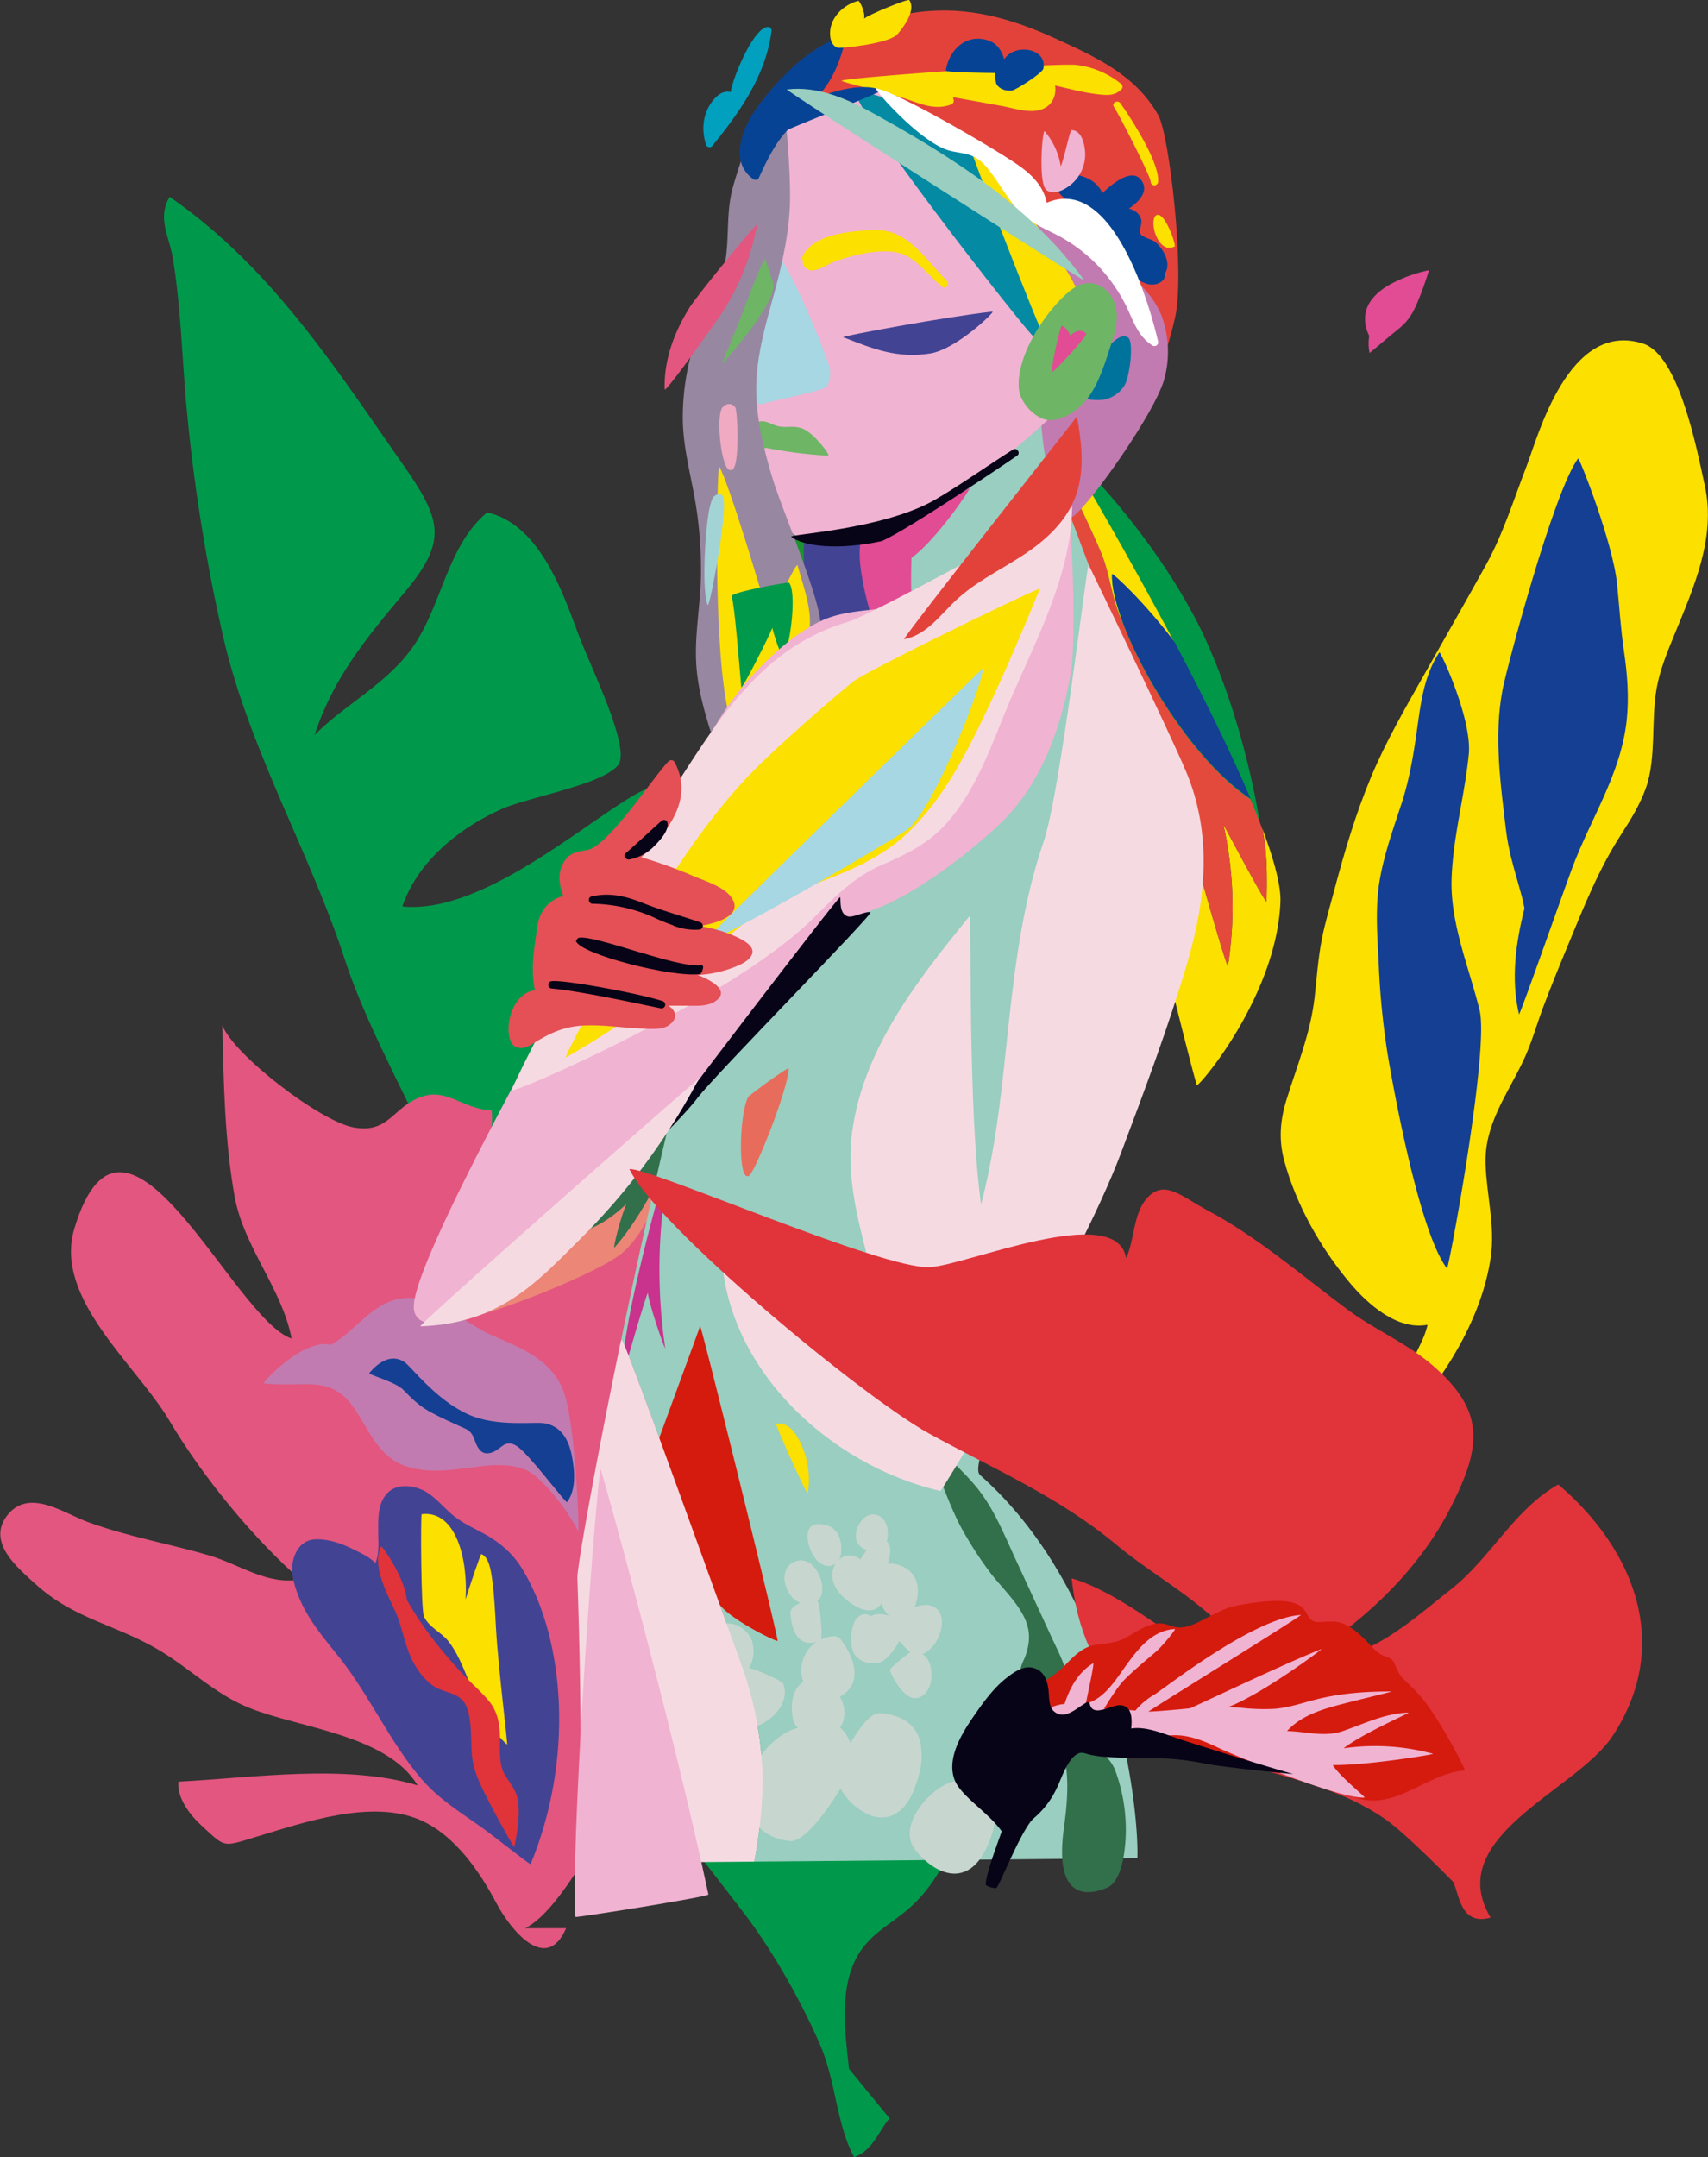 <svg xmlns="http://www.w3.org/2000/svg" viewBox="0 0 745.21 940.46"><rect x="0" y="0" width="745.21" height="940.46" fill="#333333" stroke="none"/><defs><style>.cls-1{fill:#e14c94;}.cls-2{fill:#00994b;}.cls-3{fill:#fbe000;}.cls-4{fill:#143f93;}.cls-5{fill:#e3567f;}.cls-6{fill:#434394;}.cls-7{fill:#e1333a;}.cls-8{fill:#c27bb0;}.cls-9{fill:#ec8677;}.cls-10{fill:#326f4b;}.cls-11{fill:#009748;}.cls-12{fill:#1e9231;}.cls-13{fill:#e44a3c;}.cls-14{fill:#99cec0;}.cls-15{fill:#e3423b;}.cls-16{fill:#f1b3d2;}.cls-17{fill:#a6d7e2;}.cls-18{fill:#6eb566;}.cls-19{fill:#048aa3;}.cls-20{fill:#9887a1;}.cls-21{fill:#f0aac1;}.cls-22{fill:#c8d6d0;}.cls-23{fill:#a3d4d5;}.cls-24{fill:#00a0be;}.cls-25{fill:#074394;}.cls-26{fill:#00739d;}.cls-27{fill:#c9328d;}.cls-28{fill:#070417;}.cls-29{fill:#d51b0e;}.cls-30{fill:#fff;}.cls-31{fill:#f6dae2;}.cls-32{fill:#e86c5b;}.cls-33{fill:#e45055;}</style></defs><title>Asset 1</title><g id="Layer_2" data-name="Layer 2"><g id="F2"><path class="cls-1" d="M623.41,117.83a61.43,61.43,0,0,0-17.25,6.36c-4.65,2.68-9.15,6.62-10.34,12.09a15.78,15.78,0,0,0,1.59,10.15,20.26,20.26,0,0,0,.15,7.45c0,.15,7.33-6.16,11-9.13a41.76,41.76,0,0,0,4.51-4,25.19,25.19,0,0,0,3.07-4.19C619.49,130.81,623.57,117.79,623.41,117.83Z"/><path class="cls-2" d="M370.41,902c-1.51-14.37-3.93-31.61,1.85-45.43,6.11-14.59,18.43-17.5,28.87-28.92,27.53-30.12,19.47-73.21,9.49-109.46-7.41-26.9-6.68-54.49-14.62-81.3s-21.24-52.79-31-79.21c-15.77-42.71-23.88-89-37.77-132.56-6.69-20.94-8.67-42.18-20-62.06-10.67-18.68-14.19-26.47-32.34-15.33-24.76,15.18-66.29,50.8-99.35,47.5,6.46-18.87,23.31-33.31,42.81-42.26,11.93-5.47,44.17-10.64,51.29-19.36,5.87-7.19-12-42.87-17.34-57.17-6.49-17.25-16.63-47.89-39.77-53-17.35,14.42-19.64,40.1-32.08,58.17-11.35,16.49-29.64,25.2-43.25,38.91,8.26-24.91,22.23-41.89,39.22-62.13,19.6-23.36,16-32.15-1.92-57.75C145.72,159.45,117.78,116.05,74,85.82c-5.5,9.39-.18,17,1.46,27,3.23,19.78,3.91,40.7,5.57,60.71A759,759,0,0,0,97.48,278.06c11.23,48.57,37.62,93.35,52.87,140,11.93,36.46,34.53,71.4,47,107.76,13.6,39.52,15.37,78.05,21.37,118.29,10.73,72,60.55,130.95,105.62,189.69,12.93,16.86,24.88,38.25,33.24,57.15,7.08,16,7.32,35.33,15.08,49.54,8.1-2.72,11-11.87,15.46-16.88Z"/><path class="cls-3" d="M666,203.4c-5.62,14.53-10.06,29.09-17.61,42.81-8.82,16-18,31.93-27,47.89-8.3,14.69-16.78,29.3-23.29,44.9-6.66,16-11.59,32.63-16,49.33-1.87,7.09-4.06,14.26-5.44,21.46-1.59,8.27-2.15,16.65-3.09,25-1.77,15.75-7.63,29.72-12.27,44.7-2.79,9-3.45,17.45-1,26.51,5.15,19.16,15.77,37.94,28.45,53.1,8.13,9.72,21,21,34.08,18.51-1,5.22-4.64,11.2-6.11,14.86-2.85,7.14-.11,23.17.43,22.53,15.72-18.79,29.66-42.21,33.26-66.77,2-13.55-1.78-27.1-2.25-40.61-.59-17.2,9.31-30.17,16.4-45,3.6-7.52,5.85-15.82,8.79-23.62,3.34-8.86,6.91-17.63,10.55-26.37,7-16.94,13.68-33.9,23.73-49.3,4-6.19,7.8-12.44,10.35-19.4s3-14.68,3.29-22.07c.25-7.19.27-14.34,1.48-21.45,1.39-8.19,4.7-16.12,7.83-23.76,8.35-20.39,18.19-42.16,13.27-64.73-3.7-17-11.44-57.14-27-62.13C684.24,139.38,670.87,190.84,666,203.4Z"/><path class="cls-4" d="M628,284.41c-5.9,8.89-7.76,19.47-9.2,29.87-1.73,12.5-3.44,24.34-7.4,36.39-3.54,10.76-7.35,21.39-9.34,32.58-2.21,12.42-1.08,25.17-.48,37.68a336.25,336.25,0,0,0,4,39.57c1.94,11.48,13.4,76.41,25.75,92.54.62.81,18.54-95,14.22-112.6-4.65-18.87-13-38.13-12.2-57.86.7-18.1,5.72-35.81,7.49-53.81C642.27,313.39,628.39,283.74,628,284.41Z"/><path class="cls-4" d="M688.54,199.88c-10.76,14.5-31.36,92.13-33,101-3.8,20.09-.82,41.28,1.58,61.37,1,8.27,3.28,15.88,5.55,23.87.88,3.1,1.84,6.48,2.46,9.93-3.8,15.2-6,30.8-2.38,46.18.23,1,18.82-52,23.08-63.45,8.1-21.84,21.4-41.2,23.91-64.8,1.07-10,.27-20.22-1.21-30.16-1.44-9.7-2-19.51-3-29.26C703.67,236.32,689,199.32,688.54,199.88Z"/><path class="cls-5" d="M247,840.71c-8.7,20.18-24.39.42-30.31-10.74-7.3-13.75-18.22-30.08-33.81-36.64-21-8.81-50,1.16-70.09,7.22-15.92,4.79-14,5.33-24.55-4.29-5.45-5-11-12.18-10.42-19.46,32.57-1.68,73.2-7.84,104.38,1.62-13.11-21.91-51.35-25-73-33.6-15.31-6-26.1-17.25-40-25.48-18.78-11.08-36.9-13.41-53.6-28.59-7.69-7-21.51-18.21-12.53-29.93,9.45-12.31,24.71-1.06,35.33,2.81,17.6,6.43,35.29,9.38,53.11,14.62,13,3.84,25.22,13,39.45,10.4-20.64-18.2-42.4-44.56-57-69.17S23.26,566.13,32.46,535.6c22-73,69.12,39.48,94.75,48-4-21.46-20.82-39.75-24.83-61.86C98.05,497.88,97.53,471.34,97,447c4.94,12.95,42.64,41.84,57.17,44.53,15.75,2.93,17.08-9.06,29.93-13.4,11-3.72,17.86,5.38,30.45,6.06,2.71,28.81-33.33,60.67-27.92,90.52,14.24-9.18,15.51-30,22.84-44.1,8.27-16,19-23.74,18.11-42.85,37.43-6.89,60.65,51.62,74.74,76.87,10.89,19.51,24.12,38.4,37.46,56.63,8.36,11.44,21.53,24.85,21.29,41-.37,26.09-33.16,56.82-48.59,76.27-10.54,13.28-23.86,25.26-35.14,38.22C264,792,246,832.31,229.12,840.71Z"/><path class="cls-6" d="M228.44,685c-5-8.57-11.69-13.53-19.67-17.59-4.45-2.25-8.81-4.54-12.6-8-3.37-3.1-6.39-6.62-10.25-8.94s-12.71-4.82-17.6,1.31C164.66,656.37,165,663,165,667.91c0,3.75.62,9.37-1.21,13.58-2.64-2.67-6.27-4.31-9.38-5.86-4.95-2.47-10.4-4.55-16.25-4.5-3.76,0-7.4,1.69-9.54,6.89-2.26,5.52-.75,11.22.67,15.38,4.15,12.21,12.29,21,19.35,30,12.78,16.28,21.91,36.88,35.36,52.36,7.34,8.46,16.23,14,25,20.18,7.4,5.21,22.32,17.34,22.54,16.81C250.23,767.38,246.75,716.08,228.44,685Z"/><path class="cls-3" d="M216.42,710.17c-.41-7.12-.69-14.3-1.65-21.19-.56-4-1.36-10.09-4.77-11.4-.3-.12-4.89,13.4-6.88,19.83,1.16-17.17-4.05-39.12-19.14-37.22-.48.06-.34,41.82,1,44.63,2.25,4.75,7.45,6.78,10.53,10.61,5.25,6.53,8.24,16.18,11.88,24.28s7.8,15.6,13.86,20.92C221.67,761,217.39,727.35,216.42,710.17Z"/><path class="cls-7" d="M224.45,805.25c1.25-6.61,2.37-13.25,1.66-19.49-.57-5-3.57-8.16-5.76-11.79-2.87-4.75-2.14-11.39-2.24-17.61-.08-5.42-1.46-10.41-4.24-14-3.12-4-6.91-7.23-10.34-10.79q-6.17-6.39-11.86-13.4a149.48,149.48,0,0,1-14.17-20.61c-1-10.12-11-23.79-11.24-23.35-2.17,4.54-1.28,9.14-.19,13,1.62,5.77,4.34,10.79,6.65,16s3.48,11.59,5.62,17.13c2.37,6.13,6,11.46,10.79,14.75,5.12,3.5,12.34,2.48,14.79,10,2,5.95,1.45,13.58,2,20.21.65,7.43,4.33,14.22,7.28,20C216.68,792,224.32,806,224.45,805.25Z"/><path class="cls-8" d="M246.46,608.32c-4.57-15-18.86-20.56-31.12-25.82-13.27-5.7-25.36-18.72-40.46-16.36-12.66,2-20,14.34-30.44,20.19-12.12-3-30.24,16.71-29.37,16.82,6.94.88,14,.18,20.94.44,8.52.3,14.13,3.69,19,11.12,6.56,10,10.56,20.7,22.24,24.61,11.28,3.78,23.33.89,34.75-.25,5.77-.58,11.51-.44,17,1.64,7.61,2.88,19.79,19.49,23.24,26.9C252.88,668.87,251.3,624.12,246.46,608.32Z"/><path class="cls-4" d="M249.49,634.69c-1.35-6.92-4.58-12.91-12-14.15-4.47-.75-20.76,1.71-33.08-3.8-14.48-6.47-25.08-21.1-28.11-23-5.8-3.63-11.34.4-15.12,4.83-.73.86,11.25,3.8,14.77,7.4s6.52,6.63,10.82,9.11c5.27,3,10.91,5.38,16.43,7.92,4.3,2,3.38,6.33,6.37,9.44,1.61,1.67,3.83,1.4,5.72.58,1.58-.69,2.95-2,4.41-2.94,3.49-2.18,6.75.94,9.05,3.26,6.52,6.58,18.23,22.15,18.65,21.59C251.55,649.45,250.71,641,249.49,634.69Z"/><path class="cls-9" d="M305.25,462.75c-21.05,16.76-120.4,114.41-119,113.89,11.23,4.6,75-21.26,85.38-30.45,10.95-9.74,15.69-25.4,21.62-38.38C299.7,493.62,306.2,462,305.25,462.75Z"/><path class="cls-10" d="M301.89,476.58c-9.11,6.57-17,14.52-24.64,22.7-5.22,5.55-9.77,11-11.63,18.38-5.24,5.8-16.08,20.53-14.38,20.12,8.79-2.1,15.77-6.92,22.07-12.87-2.55,5.89-6.18,20.18-5.11,18.94,16-18.43,25.28-43.5,36.11-65.16A1.63,1.63,0,0,0,301.89,476.58Z"/><path class="cls-11" d="M461.63,193.52c-1.35-1,16.22,54.77,19.76,70.51,3.29,14.63,10.93,26.73,20.17,38.35,21.13,26.56,49.25,92.45,49.81,90.83,3.57-10.28-3.82-66.57-24.94-113.49C509.24,241.54,474.74,203,461.63,193.52Z"/><path class="cls-12" d="M335,108.33c-7.59,20.82-10.24,42.72-11.87,64.69-.79,10.55-2.21,21.4-.4,31.9,1.87,10.8,6,21.37,9.81,31.62,3.58,9.68,10.09,30.82,14.31,40.24,3.84,8.54,48.76-13.85,49.17-15.16C394.31,259.8,335.51,107,335,108.33Z"/><path class="cls-6" d="M381.69,236.09c-2.21-2.31-30-1.13-30.24-1.13-2.08,0,.35,36.34,3.06,38,3.41,2.13,27.22-3.69,29.51-6.29S384.21,238.74,381.69,236.09Z"/><path class="cls-3" d="M550.77,361.3c2.17,10.33,2.07,21.17,1.84,31.62,0,1.94-12.91-22.55-18.86-33.49a164.77,164.77,0,0,1,2,61.71c-.25,1.58-12.91-41.62-18-62.36-2.07-8.51-3.91-17.18-7.05-25.37-3.79-9.87-9.9-16.79-17.86-23.56a54.3,54.3,0,0,1-13.5-16.44c17.25,81,42.39,179.86,42.88,179.76,1.78-.36,34.82-39.54,36.44-79.93C558.92,386.19,555.91,374.93,550.77,361.3Zm-62.62-93.84c.62,1.62,1.3,3.21,2,4.79-3.33-8.67-5.17-16.31-5-21.71,0-.68,14,11.94,27.25,29.64-24.14-45.63-48.74-86.66-48.93-86.66a63.34,63.34,0,0,0,.26,12.43c2.42,3.91,14.49,29.22,17.34,36.82C484.11,250.83,485.05,259.44,488.15,267.46Z"/><path class="cls-13" d="M552.61,392.92c0,1.94-12.91-22.55-18.86-33.49a164.77,164.77,0,0,1,2,61.71c-.25,1.58-12.91-41.62-18-62.36-2.07-8.51-3.91-17.18-7.05-25.37-3.79-9.87-9.9-16.79-17.86-23.56a54.3,54.3,0,0,1-13.5-16.44c-7.73-36.24-13.88-68.89-15.56-87.46,2.42,3.91,14.49,29.22,17.34,36.82,3,8.06,3.92,16.67,7,24.69.62,1.62,1.3,3.21,2,4.79,9.9,26,33.14,61.58,55.43,76.21,1.88,4.46,3.63,8.77,5.15,12.84C552.94,371.63,552.84,382.47,552.61,392.92Z"/><path class="cls-4" d="M545.62,348.19c-29.73-19.51-61.15-76.24-60.41-97.92,0-.68,14,11.94,27.25,29.64C524.72,303.08,536.85,327.45,545.62,348.19Z"/><path class="cls-14" d="M467.42,175.22c.1-1.81-87.32,61.47-89.12,65.11-1.59,3.21.11,8.35.57,11.47q1.65,11.13,3.29,22.26c.13.87,87.68-26.6,85.11-26C465.88,248.37,466.55,190.62,467.42,175.22Z"/><path class="cls-15" d="M505.43,50.37c-9.72-17.5-27.12-25.43-44.6-33.43C441.47,8.08,422.36,2.57,400.91,5.26c-10.89,1.37-22.53,4-31.19,10.62-9.57,6-19.75,18-17.83,29.35.22,1.32,39.53-2.83,50.67,4.82,11.34,7.78,61.55,135.28,64,140.57,4.08,8.86,10.1,6.53,16.85,1.42,16.77-12.7,24.8-33.7,29.28-53.57S510.15,58.88,505.43,50.37Z"/><path class="cls-8" d="M507,138.18c-3.19-8.49-9.47-14.33-16-20.34-7.91-7.3-15.55-15.51-24.2-21.93-9.06-6.72-21.49-6.73-29.31-15.2-3.41-3.69-5.76-8.23-9.18-11.92A53.12,53.12,0,0,0,417,60c-10.87-6.72-36.4-17.91-35.27-16.54a174.8,174.8,0,0,0,22.54,22.33Q416.88,77.91,428.52,91c10.54,12,18.41,22.76,21.09,38.77.76,4.53,1.56,8.33,4.86,11.68.62.62,1.25,1.19,1.89,1.74-7.9,52.53,5.85,79.72,10,82.64,3.42,2.4,38-45.57,41.77-61.1A45.55,45.55,0,0,0,507,138.18Z"/><path class="cls-14" d="M496.24,810.17h0c-1.28.05-95.94.9-167.12,1.5,2.48-13.89,4.17-27.87,3.39-42a154.15,154.15,0,0,0-9.23-44.36c-5.1-13.95-51.23-142.68-52-141.17-.16.31-.32.62-.47.94,17.74-85.95,44.89-201.67,67.55-249.19,11.12-23.33,32.7-38.83,54.67-52,11.82-7.09,24.11-13.42,36.57-19.29,11.11-5.23,36.25-40.86,36.79-41.07,2.41,5.85,41.19,110.47,42.58,112.92,46,81.19-94.1,295.39-81.34,306.7C488,696.6,497,790.28,496.24,810.17Z"/><path class="cls-1" d="M432.41,256.4c-10.07-5.54-23.94-.94-34.84,1.23-.11-4.8-.06-9.59.09-14.38,10.86-7.73,26.66-31.2,25.32-30.41-7.27,4.26-38.71,14.7-45.35,19.62-7.95,5.9,4.84,47.25,8.12,49.56C388.17,283.74,433.54,257,432.41,256.4Z"/><path class="cls-16" d="M467.69,172.57a180.2,180.2,0,0,0-14-49.11,203.14,203.14,0,0,0-17.38-39c-7.53-13.28-17.25-25.49-30-34.08C394.92,42.76,379.44,37,365.61,40.21,352.35,43.3,340.42,55.62,334.7,67.6c-6.95,14.56-2,31.81-3.18,47.35-.81,10.64-3.18,20.6-5.84,30.86-2,7.56-1.52,13.74.15,21.31,3.95,17.86,6.69,36.73,12.2,54.17,3.81,12.05,14,16.48,26,16.54C402.76,238,467.82,173.54,467.69,172.57Z"/><path class="cls-17" d="M362,160.45c-.55-3.32-18.14-47.75-24.64-51.46-1.16-.66-13.64,58.91-12.63,58.67,1.63,4.06,4.42,9.64,8.43,8.31,3.11-1,26.54-5.78,27.5-7.31A11.86,11.86,0,0,0,362,160.45Z"/><path class="cls-18" d="M350.44,187c-4.16-1.71-6.72-.34-10.65-1.11-3.24-.64-6.47-3.51-9.81-1.53s-3.78,7.07-3.41,10.5a1.65,1.65,0,0,0,2.05,1.56c1.93-.45,3.86-.83,5.8-1.12a194,194,0,0,0,26.85,3.39C362.68,198.73,355.09,188.88,350.44,187Z"/><path class="cls-3" d="M413.17,122.58c-8.46-8.57-16.82-22-29.93-22.18-9.63-.12-28.71,1.21-33.14,11.53a1.67,1.67,0,0,0,.22,1.71,3.42,3.42,0,0,0,.81,2.77c3.12,3.9,9.56-1.07,12.46-2.16,7.93-3,20.6-6.13,28.82-3.9,7.45,2,12.48,9.75,18.37,14.41l.1.11h0l.32.26C412.7,126.25,414.42,123.85,413.17,122.58Z"/><path class="cls-19" d="M451.39,118.39c-3.76-10.15-7.64-61.63-77.06-79.09-11.65-2.93,75.55,107.94,76.54,107.34C456.93,142.92,453.74,124.72,451.39,118.39Z"/><path class="cls-20" d="M337.35,209.49c-4.08-13.29-7.73-27.9-7.38-41.86.34-13.63,4.3-26.81,7.84-39.87,3.2-11.82,5.92-23.63,6.71-35.89.93-14.56-2-45-2.68-45.25a18.77,18.77,0,0,0-9-1.31c-.95.08-10.92,27.54-13.46,37.84-2.86,11.58-.78,23.8-3.87,35.15s-9.88,21.83-13.18,33.36a107.75,107.75,0,0,0-4.43,31.2c.15,10.56,2.58,20.7,4.58,31a178.09,178.09,0,0,1,3.32,37.71c-.26,12.45-2.71,24.87-2.06,37.34s4.44,24.27,8.22,36c.45,1.39,43.4-26.71,45.94-52.25C358.84,263.36,341.17,221.92,337.35,209.49Z"/><path class="cls-3" d="M489.31,36.71a38,38,0,0,0-19.73-8.4c-8.49-.93-94.72,5-102.21,6.8-1.82.43,19.88,5.2,29.26,8.47,6.22,2.18,11.83,4.38,18.3,2a1.66,1.66,0,0,0,1.13-2l-.24-1.2,20.94,3.76c4.89.88,11.07,3,16.12,2,5.61-1.09,8.23-5.85,7.44-10.84,6.81,1.51,13.82,3.48,20.67,4,3.48.28,5.81,0,8.32-2.37A1.62,1.62,0,0,0,489.31,36.71Z"/><path class="cls-3" d="M348,246.49c-.43-1.65-9.11,16.5-12.11,24.74-2.5-9.26-18-61.26-22.13-67.89-.77-1.24-3,78.08,4.1,107.59.27,1.1,30.23-26.68,32.9-30.47C357,271.58,350.48,256.19,348,246.49Z"/><path class="cls-21" d="M320.86,177.78c-1.33-2.22-3.91-2-5.51-.29-3,3.18-1.05,23.35,2.22,27a1.65,1.65,0,0,0,2,.26C322.85,202.83,321.78,179.32,320.86,177.78Z"/><path class="cls-22" d="M414.62,777.13c-9.47,3.28-23.4,19.24-15.26,29.48,9.56,12,26.35,18.35,34-8.88C436.59,786.37,428.5,772.34,414.62,777.13Z"/><path class="cls-22" d="M406.78,718.05c4-4.38,7.19-15.07-.36-17.9-2-.75-4.7-.41-7.31.62,6.07-17.37-9.93-20.06-11.77-18.7.73-2.5,1.42-5.56.85-8a3.19,3.19,0,0,0-1.3-2,9.32,9.32,0,0,0,.45-2.46c.17-3.17-.56-6.69-3.45-8.48-2.62-1.63-5.58-.82-7.56,1.39s-3.46,5.58-2.76,8.58a6.16,6.16,0,0,0,4.57,4.63c-.06.13-2.54,3.94-2.8,4.2a6.78,6.78,0,0,0-7.53-1.09,7.79,7.79,0,0,0-1.69,1.13c1.61-2.38,2.66-16.16-9.86-15.41-6.9.41-3.67,14.1,2.21,17.37,2.47,1.37,4.55,1,6.14-.27a9.6,9.6,0,0,0-1.21,7.34c1.08,4.74,5,8.25,9,10.77,3.1,2,7.55,3.65,10.77,1a6,6,0,0,0,1.37-1.69,12.77,12.77,0,0,0,3.43,5.54,9.75,9.75,0,0,0-8.15,0c-2.15-1.64-5.2-.69-6.65,1.86-2,3.52-2.52,10.3-.78,14,1.9,4,6.94,5.38,11,4.46,4.41-1,9-9.28,9-9.45a40.87,40.87,0,0,0,4.78,4.93c-.41.09-8.63,6.35-8.83,7.75-.14,1,5.45,12.47,11,12.22,7.69-.35,8.75-12.83,4.89-17.66a7.07,7.07,0,0,0-1.71-1.54A12.12,12.12,0,0,0,406.78,718.05Z"/><path class="cls-22" d="M402,763.33c-.21-1.81.14-14.62-17.57-16.39-5.18-.52-9.7,7.48-13.5,13a14.4,14.4,0,0,0-4.44-6.79c2.75-3.52,2.38-9.6-.09-13.35a13.11,13.11,0,0,0,4.47-3.84c1.11-1.49,5.47-8.1-4.05-21.21-1.73-2.38-5.84-1.11-8.57.05.55-.43-.28-16.25-1.66-16.83,4.17-2.63,2.16-13.49-4.11-16.91a7,7,0,0,0-9.23,2.87c-2,3.57-.66,8.39,1.58,11.53a9.59,9.59,0,0,0,4.3,3.35c-1.93,1-4.39,2.47-4.26,4.4,1.13,17.17,11.54,12.53,11.48,12.57a14.9,14.9,0,0,0-5.86,17.49c-3.86,2.56-5.15,7.29-5,11.72.13,3.29.45,6.6,2.75,8.36a10.49,10.49,0,0,0-1.29.31c-7.13,2.29-13.35,8.74-17.16,15-8.75,14.34-3.47,32.12,14.82,34.05,7.33.77,19.6-18.58,22.11-23a26.05,26.05,0,0,0,13.32,11.89c9.2,3.21,15.74-3.27,18.79-11.4C400.8,775,402.69,768.87,402,763.33Z"/><path class="cls-22" d="M337.54,748c3.64-3.52,6.21-8.77,4.19-13.81-.66-1.63-13.81-7.22-15-6.78,2.54-4,2.71-10.23.54-13.79-3.7-6.09-12.22-8.36-16.69-2-3.32,4.74-3.1,11.09.46,14.57-20.59,5.5-13.35,18-11.17,20.83s6.63,2,9.27.69a12.71,12.71,0,0,0,4.15-3.5c.05,0,.92,3.73,1.11,4.17-.18,0-4.37.15-6.1,1.6-3.47,2.9-3.63,15.16-3.6,15.41-12.94,3.81-5.31,21.15-3.33,22.58,8.65,6.27,20.23-7.93,16.37-16.28,1.85-.51,6.37-11.54,6.39-14.15a11,11,0,0,0-.52-3.54A22.53,22.53,0,0,0,337.54,748Z"/><path class="cls-10" d="M486.64,772.08c-2.72-7.26-9.95-10.64-15.47-15.33-2.18-3.22-5.71-26.34-6-27.51-1.22-5-3.71-9.66-5.84-14.28l-16.54-35.8c-4.71-10.2-9-20.94-16-29.82-7.16-9.06-16.48-16.09-23.39-25.39-1-1.32,9,29.62,16.4,42.86a161.18,161.18,0,0,0,12.43,19.11c4.62,6,10.48,11.44,14.09,18.16,3.22,6,3.35,11.35,1.13,17.77-.72,2.06-1.89,3.72-2.17,6-.77,6.29,3.8,12.24,6.93,17.26,4.16,6.68,8.52,13.38,12,20.38,2.54,10.2,1.25,22.21-.06,31.82-4.89,35.79,15.3,27,18.28,26,6.55-2.28,8-13.84,8.53-19.53A74.27,74.27,0,0,0,486.64,772.08Z"/><path class="cls-5" d="M300.52,134.62C294,145.36,289.64,157.05,290,169.76c.06,2.07,22.76-29.77,26.09-35.07A105.17,105.17,0,0,0,330.3,98C330.57,96.54,303.91,129,300.52,134.62Z"/><path class="cls-23" d="M315.29,216.24a1.65,1.65,0,0,0-1.83-.75c-2.57.64-2.7,2-3.48,4.45-2,6.31-4.14,36.89-1.17,43.91C309.48,265.44,318.14,221.16,315.29,216.24Z"/><path class="cls-2" d="M344.22,254.08c-.38-.39-25.53,4.17-25,5.9,1.31,3.87,3.35,30.34,4.21,39.63.14,1.48,12.1-22.05,13.53-25.8.93,3.73,4.15,13.75,5,12.23C345.14,280.25,347.6,257.48,344.22,254.08Z"/><path class="cls-24" d="M335.05,11.74c-6.57.22-15.94,23.89-16.22,28.42-3.05-.8-5.82,1-8.18,4.19C306.59,49.81,306,56.62,308,63a1.63,1.63,0,0,0,2.7.71c12.16-14.93,23.42-30.74,25.95-50.31A1.63,1.63,0,0,0,335.05,11.74Z"/><path class="cls-25" d="M455.25,29.89c1.67-8.91-12.46-11.18-17.08-4.08-1.49-4.54-3.74-8.14-10.11-8.86-8.36-.95-14.32,6.21-15.41,13.87-.11.78,19.64,1,21.42,1,.14,2.22.3,4.31.84,5.1,1.48,2.17,4.14,2.78,6.6,2.56C443,39.38,454.88,31.87,455.25,29.89Z"/><path class="cls-25" d="M504.14,105.56c-1.17-1-5.65-2.21-6.3-3.25-1.32-2.09.75-4.45,0-6.83-.79-2.62-2.91-3.9-5.3-4.55,4.39-2.93,9-7.65,5.33-12.47-4.13-5.4-12.61,1.7-16.92,5.75a11.79,11.79,0,0,0-5-5.67c-3.15-1.92-10-3.9-13.48-2.24-5.67,2.73-1.06,7.89,3.88,11.73-2-.25-7.78.32-7.77,1.19.11,9.11,4.39,14.45,13.75,16.14,2.28.41,4.92-.22,6.09-1.62,7.6,6.24,12.81,17.4,22.31,20.11,3.6,1,8.28-1.23,7.37-4.47a5.18,5.18,0,0,0,1.12-2.55C510,112.83,507,108,504.14,105.56Z"/><path class="cls-26" d="M492.18,147.18c-2.73-1.75-5.62,1.16-7.53,2.79-4.52,3.86-16.58,20.13-14.59,22.08,2.44,2.38,9,2.79,12.18,2.08a13.92,13.92,0,0,0,8.18-5.74C492.9,164.85,494.86,148.91,492.18,147.18Z"/><path class="cls-3" d="M472.61,133.3c-3.13-14.32-38.32-61.46-49.44-69.44-.92-.66,31.11,82.57,32.47,82.78C458.31,147.05,472.82,134.24,472.61,133.3Z"/><path class="cls-27" d="M289.41,525.44c.21-1.82-2.76-2.18-3.18-.43-.66,2.76-14.73,52.9-15,75.42,0,2.08,7.21-24.84,11.37-36.79,1.5,8.28,7.92,26,7.62,24A233.55,233.55,0,0,1,289.41,525.44Z"/><path class="cls-16" d="M467.56,56.76c-.82,0-2.89,11.1-4.74,15.78a31.37,31.37,0,0,0-7-15.29c-1-1.24-3,23,.84,25.69,3.34,2.29,8-.33,10.66-2.52a17,17,0,0,0,6.13-13.73C473.32,63.14,472,56.75,467.56,56.76Z"/><path class="cls-3" d="M488.82,45c-1.21-1.64-4-.13-2.79,1.63,2.29,3.4,15.83,29.9,16,32.54a1.62,1.62,0,0,0,3.24,0C506,69.93,491,48,488.82,45Z"/><path class="cls-6" d="M433.06,135.86c-19,2-66.24,10.75-65.18,11.16,13.28,5.19,23.52,9.33,37.92,7.11C417.28,152.36,434.33,135.72,433.06,135.86Z"/><path class="cls-28" d="M442,196c-11.76,7.41-21.41,14.43-33.37,21.51-23,13.59-65,15.35-63.38,16.58,5.26,4,19.8,6,39.31,1.86,10.32-4.05,59-37.05,59.4-37.41C445.35,197.32,443.53,195,442,196Z"/><path class="cls-3" d="M505.67,93.72a1.64,1.64,0,0,0-2,1.13c-1.42,3.67,1,11.49,5.22,13a0,0,0,0,1,0,0c.6.52,3,0,3.53-.33C513.38,107.45,509.22,94.89,505.67,93.72Z"/><path class="cls-18" d="M337,122.4c-.53-.89-2.95-10.6-3.61-9.22-6,12.65-8.63,22.67-18.45,45.34C314.25,160,341.47,129.86,337,122.4Z"/><path class="cls-29" d="M305.45,578.15c-.06.83-48.77,132.24-47.69,131.82,1.8-.7,35-25.22,40.88-42.82a120.47,120.47,0,0,0,15.1,32.1c4.31,6.42,23.82,16.12,25.51,16.2C340.07,715.49,305.59,576.08,305.45,578.15Z"/><path class="cls-25" d="M384.45,39.29c-8.84-3.69-23.68,1.33-29.63,4.05,10.22-7,15.26-28.22,13.56-27.71-15.06,4.48-28.07,18-37.36,30.23-6.62,8.69-13.58,24.49-2.19,32.37a1.62,1.62,0,0,0,2.21-.58c3.43-7.49,7.17-15.29,12.74-21.11C354.46,51.86,385.81,39.86,384.45,39.29Z"/><path class="cls-16" d="M465.88,222.72c-.26-1.62-60,37.86-72.16,40.94-11.48,2.9-24,1.91-34.85,6.79-9.36,4.2-17.67,11.21-24.92,18.23a129.09,129.09,0,0,0-19.84,24.48c-6,9.6-49.55,82-54.84,93.63a1.55,1.55,0,0,0,0,1.3c-10.94,21.17-75.66,134.94-78.63,160-2.27,19.16,35.95,2.49,43.08-2.28,10.12-6.77,142-161.56,147.72-164.91,5.2-3,11.35-4.62,16.79-7.25a143.66,143.66,0,0,0,17.53-10.19,233.11,233.11,0,0,0,30.24-24c18.14-17.2,26.77-41.57,31.11-65.39C469.44,281.25,468.36,237.83,465.88,222.72Z"/><path class="cls-28" d="M379.8,397.73c-2.46-.47-7.66,2.56-10,1.8-4-1.3-2.79-7.87-3.24-8.34.11-1.63-79.94,103.06-85.75,111.93-1.13,1.76,17.37-16.28,23.54-24.43C311.88,468.69,381.63,398.08,379.8,397.73Z"/><path class="cls-18" d="M484.53,128.74c-3-4.42-7.85-6.36-13-4.73-8.36,2.64-29.19,28.29-26.91,46.2.65,5.1,6.56,12,12.22,12.86,6.33,1,13.76-4.41,17.42-9.08,5.52-7,8.29-17.15,11.08-25.55C487.47,141.94,488.67,134.73,484.53,128.74Z"/><path class="cls-1" d="M473.92,145.46c-2.63-2.42-4.93-.89-7.1.89,0-1.4-2.82-4.77-3.64-4.17-.56.29-3.87,14-4.37,19.94C458.68,163.73,474.73,146.19,473.92,145.46Z"/><path class="cls-3" d="M396.73.06C396.2-.71,378.44,6.6,377,8.16c.7-2.78-2-7.91-2.49-7.79-6.71,1.61-13,7.84-12.31,15.25.19,2.18,1.07,4.57,3.36,5.2,1.2.33,22.37-1.7,26-5.92C394.36,11.72,399.74,4.38,396.73.06Z"/><path class="cls-30" d="M505.25,148.8C501,130.46,484.8,76.38,456.7,88.41c-1.39-7-6.15-11.94-12.05-16.14-9.63-6.85-52-31.6-62.33-33.76-1.85-.39,18,22.32,30.73,26.78,3.18,1.11,6.51,1.18,9.71,2.18,5.09,1.59,8.05,5.6,11.13,9.91,3.79,5.3,7,11.12,11.75,15.68,4.52,4.39,10.24,6.61,15.73,9.49A69.49,69.49,0,0,1,480.13,117a72.24,72.24,0,0,1,12.8,19.8c2.49,5.6,4.64,10.5,9.95,13.87A1.63,1.63,0,0,0,505.25,148.8Z"/><path class="cls-31" d="M370,271.14a90.78,90.78,0,0,0-28.65,14.32c-17.4,13.15-30,31.48-41.69,49.59-7.15,11.05-14.36,22.11-20.57,33.72-5.81,10.87-51.09,93.69-55.76,106.54-.82,2.26,95.55-39.37,131.42-74.86,9.35-9.25,17.6-17.93,29.88-23.27,10.42-4.55,19.94-9.05,27.74-17.57,14.44-15.77,20.84-36.93,29.18-56.16,11.28-26,25.77-53.35,26.22-82.44C467.76,219.32,381.93,267.52,370,271.14Z"/><path class="cls-3" d="M372.15,297.23c-12.93,10.66-25.63,21.88-37.84,33.35-23.95,22.47-41.49,51.31-59.1,78.78-10.46,16.33-29.6,52.39-28.3,51.66a344.93,344.93,0,0,0,50.26-34.57c16-13.24,29.73-29,49.18-37.25,17.18-7.31,34.55-12.13,48.61-25.11,12.94-11.93,22.19-27.3,30-42.9,10.57-21,19.77-42.76,28.74-64.48C454.24,255.5,377.71,292.66,372.15,297.23Z"/><path class="cls-31" d="M183.44,578.29c35-1.24,51.27-19.72,70.11-38.46a288.38,288.38,0,0,0,51.4-69.5C305.55,469.2,181.5,578.36,183.44,578.29Z"/><path class="cls-15" d="M394.48,278.71c10.27-2,16-11.09,23.45-17.77,10.25-9.24,23.18-14.51,34.06-22.85,8.07-6.17,15.08-13.92,18.08-24,3.15-10.56,1.73-21.76-.16-32.49C471,180.33,393,279,394.48,278.71Z"/><path class="cls-14" d="M473.12,122.3c-15.26-21.08-35.37-37.74-57-51.95C404.94,63,393.39,56.22,381.69,49.76S357.14,37.36,343.32,39C342.08,39.17,473.89,123.37,473.12,122.3Z"/><path class="cls-17" d="M305.86,411.88c15.91-5.89,83-45.25,89.92-50.16,11.66-8.25,33.89-65.84,32.94-70.16C429.4,290.66,304.42,412.42,305.86,411.88Z"/><path class="cls-31" d="M517.39,336.17c-7.12-16.86-39.08-83.16-42.4-89.9-.71-1.44-12.21,98.9-19.67,120.73-11.44,33.46-13.91,68.65-17.84,103.54-2.07,18.37-4.72,36.7-9.44,54.58-5.8-41.32-4.15-126.79-4.94-125.81-22.58,27.87-46.44,57.73-51.34,94.45-4.72,35.37,16.22,68,13.45,102.92-15.7-25.89-70.45-55.48-70.46-54.57-.35,52.93,46.61,96.75,95.59,107.95.48.11,59.34-95.62,78.91-147.73,10.26-27.29,20.66-54.89,28.86-82.88C526.27,391.61,528.91,363.46,517.39,336.17Z"/><path class="cls-31" d="M329.12,811.68c-43.07.36-77.54.63-77.56.57,3.48-27.64.87-110.63.35-124.31-.16-4.1,7.39-47.26,18.89-102.89.15-.32.31-.63.47-.94.78-1.51,46.91,127.22,52,141.17a154.15,154.15,0,0,1,9.23,44.36C333.29,783.81,331.6,797.79,329.12,811.68Z"/><path class="cls-16" d="M309.08,826c-15.41-72.59-47-187.13-47.15-185.62C258.06,671.52,249,808.15,251.06,835.8,251.1,836.24,309.3,827,309.08,826Z"/><path class="cls-3" d="M350,630.73c-2.06-4.75-5.36-10.89-11.36-10-.65.1,13.61,31.64,13.79,30.41A36.78,36.78,0,0,0,350,630.73Z"/><path class="cls-32" d="M326.39,478.38c-3.92,7.5-4.55,37.77.5,34.19,2.7-1.92,16.91-37.55,17.25-46.67C344.18,464.78,326.9,477.41,326.39,478.38Z"/><path class="cls-33" d="M319.36,407.63a62,62,0,0,0-14.11-3.86c7.51-1.26,19.76-4.77,13.56-12.86-3.57-4.65-11.9-7-17-9.25a194.86,194.86,0,0,0-22-7.89c11.44-10.85,23.19-25.42,14.48-41.55a1.64,1.64,0,0,0-2.54-.33c-5.54,5.23-26.15,36.93-35.36,38.67-4.36.83-7.49.9-10.23,5.07-3.05,4.64-2.22,10.13-.43,15.05-6.45,1.67-10.46,6.81-11.34,13.54-1.31,9.92-3,17.67-1,27.5-12.29,1.84-14.34,22.83-8,24.86,2.72.88,4.58,0,6.84-1.38,8-4.95,14-7.82,23.66-8.12,8-.25,16,1.1,24,1.37,3.63.13,9.07.79,12.22-1.65,4.06-3.15,2.53-6.27-.42-8.31h7.61c4,0,9.09.47,12.63-1.84,7.58-4.94-3.19-9.86-7.3-11.49a1.51,1.51,0,0,0-.28-.05,50.43,50.43,0,0,0,13.82-2.63c3.06-1.07,9.88-3.41,10.15-7.47C328.48,411.41,321.87,408.71,319.36,407.63Z"/><path class="cls-28" d="M291.22,358.66a1.53,1.53,0,0,0-2.55-.75c-.26,0-10.58,9.71-15.7,14.12-1.35,1.15.14,2.94,1.57,2.7a20.42,20.42,0,0,0,11.19-6.1C287.92,366.37,292,362.05,291.22,358.66Z"/><path class="cls-28" d="M305.51,402.13c-8.54-2.92-17-5.21-25.44-8.58-7.25-2.89-14.24-4.49-22-2.69-1.81.42-1.36,3.13.43,3.18a68.52,68.52,0,0,1,26.54,5.85,77,77,0,0,0,8.46,3.47,1.75,1.75,0,0,0,.48.29,25.94,25.94,0,0,0,11.06,1.66A1.63,1.63,0,0,0,305.51,402.13Z"/><path class="cls-28" d="M306,420.89c-11.13,1.19-46.35-13.42-53.51-12-.52.1-1.2,1.27-1.17,1.39,1.56,5.69,42.22,16.1,54.19,14.42C306,424.62,307.76,420.7,306,420.89Z"/><path class="cls-28" d="M289.13,436.5c-10.41-3.44-43-9.34-48.26-8.73a1.62,1.62,0,0,0,0,3.24c13.74,1.24,45.51,8.32,47.4,8.61A1.62,1.62,0,0,0,289.13,436.5Z"/><path class="cls-7" d="M634.08,820.59c2.62,5.48,3.2,19.2,16.27,15.49-21-35.26,37.2-55.25,53-78.85,26.25-39.26,10.3-81.3-23.47-110C660.53,658.14,650.3,679.51,633,693c-14.63,11.35-40.44,35.71-60.23,28C597,705,619.27,684,632.85,657.45c13.88-27.19,15.12-42.4-8-62.32-10.94-9.44-25.31-15.49-37.11-24.28-19.47-14.52-39.16-31.55-60.66-43-11.81-6.27-19.22-14.1-26.91-5.15-5.85,6.82-5.15,18.26-8.86,25.79-4.23-24.89-69.91,3.3-85.71,4-20.65,1-121.55-43.37-131-42.79,11.81,24.8,101.53,99.28,130.73,115.3,28.24,15.5,56.79,27.68,81.77,48.54,12.41,10.37,26.11,18.14,38.39,28.52,8.48,7.16,36.76,28.48,36.2,39.53-12.87-1.21-26-12.21-36.86-19.43-16.37-10.91-38.77-28.72-57.26-34,4.79,45.67,31.64,67.14,75,80.92,21.7,6.88,42.45,10.72,61.7,24C613.38,799.3,634.08,820.59,634.08,820.59Z"/><path class="cls-29" d="M619.56,739.35a94.47,94.47,0,0,0-6.83-6.89c-2.35-2.16-3-4.34-4.3-7.05a4.56,4.56,0,0,0-2.61-2.69c-3.59-1-5.55-2.81-8-5.48-3.31-3.58-6.6-6.83-11-9-3.61-1.72-7.09-1.2-11-1-5.58.33-4.84-4.55-8.36-6.94-3.71-2.52-9-2.37-13.26-2.21a114.4,114.4,0,0,0-14.28,1.9c-5.75,1-11,4.3-16.17,6.83-3.31,1.62-7,3.31-10.77,2.6-2.16-.41-4.17-1.46-6.4-1.6-5.53-.33-11,3.84-15.61,6.36s-9.14,2.15-14.08,3.23-8.82,5.12-12.26,8.7c-7.87,8.2-19.67,10.78-25.24,21.17-4.64,8.65-3.91,18.69-.76,27.95-2.06,6.12.15,20.75.67,19.73.93-1.8,12.12-19.23,15.78-23,6.4-6.62,14.8-13.69,24.54-11,3.64,1,7,2.47,10.75,2.93,4.78.59,9.83-.37,14.58-.89a48,48,0,0,1,16.08.67c5,1.14,9.84,3.1,14.78,4.51,9.69,2.76,19.76,3.62,29.55,5.93s18.36,7.71,28,10.2c16.45,4.23,29.89-11.35,45.78-12.39C639.71,772,627.93,748.81,619.56,739.35Z"/><path class="cls-16" d="M625.21,764.64a96.49,96.49,0,0,0-39-2.37c8.4-6.55,29.39-15.6,28.3-15.57-10.16.28-19.21,4.82-28.65,8.06-8.12,2.79-16.07.13-24.3,0,5.38-6.11,13.71-9,21.35-11.08,8-2.18,25.2-6.2,24.19-6.2-11.62,0-23,.82-34.31,3.85-5.6,1.5-10.86,3.24-16.69,3.72a89.42,89.42,0,0,1-14.9-.48c-1.82-.16-3.63-.22-5.43-.24,15-5.7,41.81-25.72,40.83-25.34-14.55,5.63-52.41,23.68-57.3,25.8-.29.12-16,1.57-18.27,1.44,1.08-.67,2.14-1.35,3.14-2,5.48-3.56,64.48-40.17,63.41-40.1C547,705.33,508.3,736,503.76,738.8a30.42,30.42,0,0,0-8.36,7c-2.09-.16-4.17-.32-6.25-.39-2.51-.08-5-.18-7.47-.35,0-.07,5.62-9.43,8.88-12.67,4.29-4.27,9-8.16,13.59-12.07,3.16-2.68,9.09-10.1,8.44-10.06-9.47.55-15.52,8-20.73,15.12-4.72,6.45-9.95,15.48-18.09,17.36,1.09-5.59,3.88-18,3.15-17.53-6.44,3.85-10.18,10.72-12.45,17.74-5.53.18-16.19,6.33-15.24,6.18a77.49,77.49,0,0,1,24.08-.34c7.34,1.13,13.18,4.52,19.82,7.45,5.19,2.28,10.14,1.54,15.54.64,8.33-1.38,16.05,1.88,23.41,5.39,5.38,2.57,52.49,22.25,63.25,21.47.83-.06-10.42-8.78-13.85-14.18C596.16,769.78,626.15,764.9,625.21,764.64Z"/><path class="cls-28" d="M564.12,773.43c-10.87-3-38.46-11.6-49.21-15.09-6.24-2-14.48-5.82-21.36-4.71.43-4.19.46-10-4.88-10.15-4-.12-11.95,5.55-13.2-.66a.94.94,0,0,0-1.36-.56c-4.24,2.28-9.54,8-14.31,3.85-2.3-2-2-6.56-2.35-9.3-.51-4.46-2.07-8.45-6.78-9.64-4.22-1.06-8.6,2.08-11.67,4.53-5.09,4-9.19,9.45-12.9,14.75-5.63,8-13.71,20-9.38,30.1,3,6.88,14.88,14,20.34,21.94-2.12,6-6.77,18.26-7,23.12,0,.84,4.22,2,4.78,1.45,1.44-1.35,11.12-26.12,16.34-30.43a38.24,38.24,0,0,0,10-13.24c2.07-4.2,4.86-13.43,9.78-15.06,1.29-.43,3.13.35,4.39.67a42.67,42.67,0,0,0,7.13,1c7.29.59,14.64.44,21.95.56A116.84,116.84,0,0,1,526.09,769C532.94,770.41,565.17,773.72,564.12,773.43Z"/></g></g></svg>